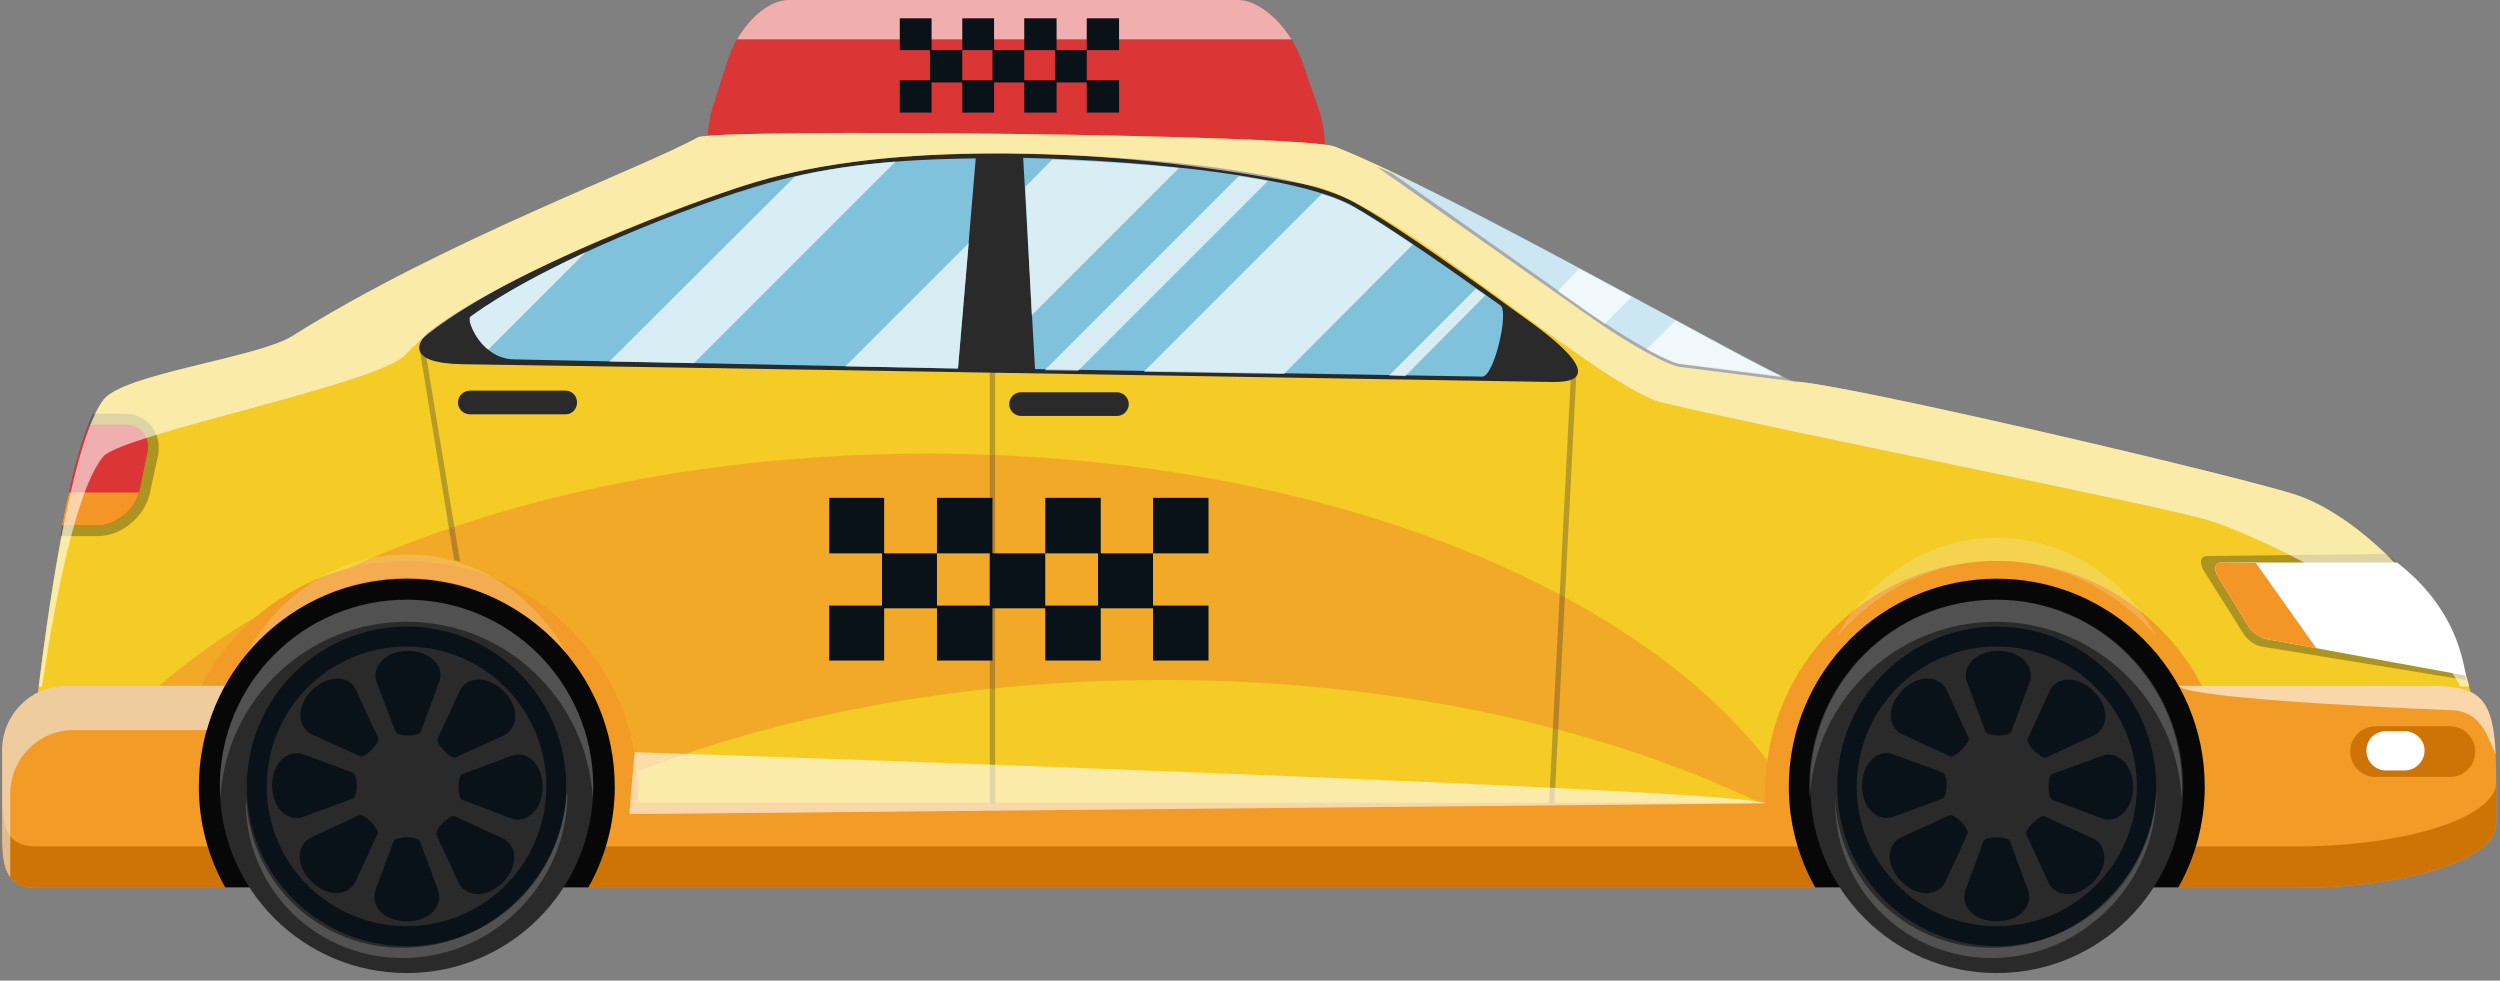 <svg version="1.2" xmlns="http://www.w3.org/2000/svg" viewBox="0 0 464 182" width="464" height="182">
	<rect x="0" y="0" width="464" height="182" fill="#808080" stroke="none"/>
	<title>-e-2</title>
	<style>
		.s0 { fill: #db3535 } 
		.s1 { fill: #f4cc25 } 
		.s2 { fill: #f2a927 } 
		.s3 { fill: #2a2a2b } 
		.s4 { fill: #f29b27 } 
		.s5 { fill: #ce7305 } 
		.s6 { fill: #070707 } 
		.s7 { fill: #091119 } 
		.s8 { opacity: .3;fill: #091119 } 
		.s9 { fill: #ffffff } 
		.s10 { fill: #f49625 } 
		.s11 { opacity: .3;fill: #2a2a2b } 
		.s12 { opacity: .2;fill: #f9f9f9 } 
		.s13 { fill: #80c2dc } 
		.s14 { opacity: .6;fill: #ffffff } 
		.s15 { opacity: .7;fill: #ffffff } 
		.s16 { fill: #ededed } 
		.s17 { opacity: .2;fill: #ededed } 
	</style>
	<g id="-e-2">
		<g id="&lt;Group&gt;">
			<g id="&lt;Group&gt;">
				<g id="&lt;Group&gt;">
					<path id="&lt;Path&gt;" class="s0" d="m244.6 19.8c2.8 8 0.9 15-4.5 15h-102.7c-5.4 0-7.5-7-5.1-15l2.6-8.1c2-6.7 7.1-11.7 11.5-11.7h83.4c4.4 0 9.6 5 12 11.7z"/>
					<g id="&lt;Group&gt;">
						<g id="&lt;Group&gt;">
							<path id="&lt;Path&gt;" class="s1" d="m457.9 149.3l1.1-18.1c-2.2-17.4-20.3-35-32.4-39.2-8.7-3.1-84.5-20.9-93.6-21.2-5-1.4-64.2-35.4-85.3-43.6-6-2.3-115.1-3.4-118.2-1.7-10 5.6-47.2 19.2-75.3 36.9-6.4 4-31.4 7-35 11.8-8.9 11.8-14.4 75.1-14.4 75.1-1 8.3 4 15.2 11.1 15.2h397.6c7.1 0 47.6-6.9 44.4-15.2z"/>
							<path id="&lt;Path&gt;" class="s2" d="m172.1 84.2c-68 0-126.6 22.2-153.6 54.1-1 7.9-1.6 13.5-1.6 13.5-0.9 6.9 3.7 12.7 10.4 12.7h51.6c30.9-23.3 80.6-38.3 136.7-38.3 47 0 89.6 10.5 120.3 27.6-19.2-40-85.3-69.6-163.8-69.6z"/>
							<path id="&lt;Path&gt;" class="s3" d="m288.2 70.9c6.9 0.1 6.8-3.3-4.5-11.4-10.3-7.5-23.7-17.1-32.1-21.8-9.8-5.7-39-9-65-9.2-22.2-0.1-36.6 2.2-48.3 5.9-8.1 2.5-43.4 15.4-58.8 27.3-2 1.7-4.3 5.7 6.3 5.9 21.9 0.3 137.6 2.2 202.4 3.3z"/>
							<path id="&lt;Path&gt;" class="s4" d="m463.3 153v-7.1c0-15.1-1.4-18.6-11.8-18.6h-69.8v9.8c0 6.6-5.3 11.9-11.9 11.9h-269.4c-6.5 0-11.8-5.3-11.8-11.9v-9.8h-76.4c-6.5 0-11.8 5.4-11.8 11.9v13.8c0 6.5-0.2 11.8 6.3 11.8h419.4c20.3 0 37.2-5.3 37.2-11.8z"/>
							<path id="&lt;Path&gt;" class="s4" d="m118.4 147.1c0-23.7-19.2-43-42.9-43-23.7 0-43 19.3-43 43 0 6 1.3 11.8 3.6 17h78.8c2.2-5.2 3.5-11 3.5-17z"/>
							<path id="&lt;Path&gt;" class="s4" d="m413.5 147.1c0-23.7-19.2-43-42.9-43-23.7 0-43 19.3-43 43 0 6 1.3 11.8 3.6 17h78.8c2.3-5.2 3.5-11 3.5-17z"/>
							<path id="&lt;Path&gt;" class="s5" d="m426.1 157.1h-419.4c-6 0-6.3-4.5-6.3-10.3v6.2c0 6.5-0.2 11.8 6.3 11.8h419.4c20.3 0 37.2-5.3 37.2-11.8v-7.1q0-0.3 0-0.7c-0.1 6.6-17 11.9-37.2 11.9z"/>
							<g id="&lt;Group&gt;">
								<path id="&lt;Path&gt;" class="s6" d="m114.1 146c0-21.3-17.4-38.6-38.6-38.6-21.3 0-38.6 17.3-38.6 38.6 0 6.8 1.8 13.2 4.9 18.7h67.4c3.1-5.5 4.9-11.9 4.9-18.7z"/>
								<g id="&lt;Group&gt;">
									<g id="&lt;Group&gt;">
										<g id="&lt;Group&gt;">
											<g id="&lt;Group&gt;">
												<path id="&lt;Path&gt;" fill-rule="evenodd" class="s3" d="m75.5 180.6c-19.2 0-34.7-15.5-34.7-34.6 0-19.2 15.5-34.7 34.7-34.7 19.1 0 34.6 15.5 34.6 34.7 0 19.1-15.5 34.6-34.6 34.6z"/>
												<path id="&lt;Path&gt;" fill-rule="evenodd" class="s7" d="m75.5 175.6c-16.4 0-29.7-13.2-29.7-29.6 0-16.4 13.3-29.7 29.7-29.7 16.4 0 29.6 13.3 29.6 29.7 0 16.4-13.2 29.6-29.6 29.6z"/>
											</g>
										</g>
									</g>
								</g>
								<path id="&lt;Compound Path&gt;" fill-rule="evenodd" class="s3" d="m75.5 171.9c-14.4 0-26-11.6-26-25.9 0-14.4 11.6-26 26-26 14.3 0 25.9 11.6 25.9 26 0 14.3-11.6 25.9-25.9 25.9zm9.8-43.6l-4.1 8.9c-0.2 0.3 0.4 1.3 1.2 2.1 0.8 0.9 1.8 1.4 2.1 1.3l9-4.1c2.6-1.3 3.1-5.1 0-8.2-3.1-3.1-7-2.7-8.2 0zm-15.4-1.7l3.5 9.2c0.1 0.4 1.2 0.7 2.3 0.7 1.2 0 2.3-0.3 2.4-0.7l3.4-9.2c1.1-2.7-1.4-5.8-5.8-5.8-4.3 0-6.8 3.1-5.8 5.8zm-12 9.7l9 4.1c0.3 0.1 1.3-0.4 2.1-1.3 0.8-0.8 1.4-1.7 1.2-2.1l-4.1-8.9c-1.2-2.7-5-3.1-8.2 0-3.1 3.1-2.6 7 0 8.2zm-1.6 15.3l9.2-3.4c0.4-0.2 0.7-1.2 0.7-2.4 0-1.2-0.3-2.2-0.7-2.4l-9.2-3.4c-2.7-1-5.8 1.4-5.8 5.8 0 4.4 3.1 6.8 5.8 5.8zm9.7 12l4.1-8.9c0.1-0.4-0.4-1.3-1.3-2.2-0.8-0.8-1.7-1.4-2.1-1.2l-8.9 4.1c-2.7 1.2-3.1 5.1 0 8.2 3.1 3.1 6.9 2.7 8.2 0zm15.3 1.6l-3.4-9.2c-0.2-0.3-1.2-0.6-2.4-0.6-1.2 0-2.3 0.3-2.4 0.6l-3.4 9.2c-1 2.8 1.4 5.8 5.8 5.8 4.4 0 6.8-3 5.8-5.8zm12-9.6l-8.9-4.1c-0.4-0.2-1.3 0.4-2.2 1.2-0.8 0.8-1.4 1.8-1.2 2.2l4.1 8.9c1.2 2.6 5.1 3.1 8.2 0 3.1-3.1 2.6-7 0-8.2zm7.4-9.5c0-4.4-3-6.9-5.8-5.8l-9.2 3.4c-0.3 0.1-0.6 1.2-0.6 2.4 0 1.1 0.3 2.2 0.6 2.3l9.2 3.5c2.8 1 5.8-1.5 5.8-5.8z"/>
							</g>
							<g id="&lt;Group&gt;">
								<path id="&lt;Path&gt;" class="s6" d="m409.2 146c0-21.3-17.3-38.6-38.6-38.6-21.3 0-38.6 17.3-38.6 38.6 0 6.8 1.8 13.2 4.9 18.7h67.4c3.1-5.5 4.9-11.9 4.9-18.7z"/>
								<g id="&lt;Group&gt;">
									<g id="&lt;Group&gt;">
										<g id="&lt;Group&gt;">
											<g id="&lt;Group&gt;">
												<path id="&lt;Path&gt;" fill-rule="evenodd" class="s3" d="m370.6 180.6c-19.2 0-34.6-15.5-34.6-34.6 0-19.2 15.4-34.7 34.6-34.7 19.1 0 34.6 15.5 34.6 34.7 0 19.1-15.5 34.6-34.6 34.6z"/>
												<path id="&lt;Path&gt;" fill-rule="evenodd" class="s7" d="m370.6 175.6c-16.4 0-29.6-13.2-29.6-29.6 0-16.4 13.2-29.7 29.6-29.7 16.4 0 29.6 13.3 29.6 29.7 0 16.4-13.2 29.6-29.6 29.6z"/>
											</g>
										</g>
									</g>
								</g>
								<path id="&lt;Compound Path&gt;" fill-rule="evenodd" class="s3" d="m370.6 171.9c-14.4 0-26-11.6-26-25.9 0-14.4 11.6-26 26-26 14.4 0 26 11.6 26 26 0 14.3-11.6 25.9-26 25.9zm9.8-43.6l-4.1 8.9c-0.2 0.3 0.4 1.3 1.2 2.1 0.9 0.9 1.8 1.4 2.2 1.3l8.9-4.1c2.7-1.3 3.1-5.1 0-8.2-3.1-3.1-7-2.7-8.2 0zm-15.3-1.7l3.4 9.2c0.1 0.4 1.2 0.7 2.4 0.7 1.2 0 2.2-0.3 2.4-0.7l3.4-9.2c1-2.7-1.4-5.8-5.8-5.8-4.4 0-6.9 3.1-5.8 5.8zm-12 9.7l8.9 4.1c0.4 0.1 1.3-0.4 2.1-1.3 0.9-0.8 1.4-1.7 1.3-2.1l-4.1-8.9c-1.2-2.7-5.1-3.1-8.2 0-3.1 3.1-2.7 7 0 8.2zm-1.7 15.3l9.2-3.4c0.4-0.2 0.7-1.2 0.7-2.4 0-1.2-0.3-2.2-0.7-2.4l-9.2-3.4c-2.7-1-5.8 1.4-5.8 5.8 0 4.4 3.1 6.8 5.8 5.8zm9.7 12l4.1-8.9c0.2-0.4-0.4-1.3-1.2-2.2-0.9-0.8-1.8-1.4-2.2-1.2l-8.9 4.1c-2.7 1.2-3.1 5.1 0 8.2 3.1 3.1 7 2.7 8.2 0zm15.3 1.6l-3.4-9.2c-0.1-0.3-1.2-0.6-2.4-0.6-1.2 0-2.2 0.3-2.4 0.6l-3.4 9.2c-1 2.8 1.4 5.8 5.8 5.8 4.4 0 6.8-3 5.8-5.8zm12-9.6l-8.9-4.1c-0.4-0.2-1.3 0.4-2.2 1.2-0.8 0.8-1.4 1.8-1.2 2.2l4.1 8.9c1.2 2.6 5.1 3.1 8.2 0 3.1-3.1 2.7-7 0-8.2zm7.5-9.5c0-4.4-3.1-6.9-5.8-5.8l-9.3 3.4c-0.3 0.1-0.6 1.2-0.6 2.4 0 1.1 0.3 2.2 0.6 2.3l9.3 3.5c2.7 1 5.8-1.5 5.8-5.8z"/>
							</g>
							<path id="&lt;Path&gt;" class="s8" d="m442.6 102.8l-33 0.4c-1.3 0-1.5 1.4-0.4 3l7.1 11.3c0.7 1.2 2.2 2.3 3.4 2.5l37.9 6.2c-0.8-6.7-3.7-15.7-15-23.4z"/>
							<path id="&lt;Path&gt;" class="s9" d="m457.7 125.4c-0.7-3.3-2-12.6-12.8-21h-32.5c-1.4 0-1.6 1.2-0.7 2.7l5.6 9.1c0.6 1.1 2.1 2.1 3.3 2.4z"/>
							<path id="&lt;Path&gt;" class="s10" d="m418.7 104.5l-6.3-0.1c-1.4 0-1.6 1.2-0.7 2.7l5.6 9.1c0.6 1.1 2.1 2.1 3.3 2.4l9.3 1.7z"/>
							<path id="&lt;Path&gt;" class="s5" d="m459.4 139.5c0 2.6-2.1 4.7-4.7 4.7h-13.8c-2.6 0-4.7-2.1-4.7-4.7 0-2.6 2.1-4.7 4.7-4.7h13.8c2.6 0 4.7 2.1 4.7 4.7z"/>
							<path id="&lt;Path&gt;" class="s9" d="m450 139.3c0 2-1.7 3.7-3.7 3.7h-3.5c-2 0-3.6-1.7-3.6-3.7 0-2 1.6-3.6 3.6-3.6h3.5c2 0 3.7 1.6 3.7 3.6z"/>
							<path id="&lt;Path&gt;" class="s8" d="m11.2 99.5h7c4.3 0 8.6-3.5 9.6-7.9l1.5-6.9c0.9-4.3-1.9-7.9-6.2-7.9h-5.9c-2.4 5.2-4.4 13.6-6 22.7z"/>
							<path id="&lt;Path&gt;" class="s0" d="m11.5 97.5c1.6-8.2 3.2-14.5 5-18.7h6.6c1.5 0 2.7 0.5 3.5 1.5 0.8 1 1.1 2.4 0.7 4l-1.4 6.8c-0.8 3.5-4.3 6.4-7.8 6.4z"/>
							<path id="&lt;Path&gt;" class="s10" d="m12.8 91.4q-0.7 2.8-1.3 6.1h6.6c3.4 0 6.8-2.8 7.7-6.1z"/>
						</g>
						<path id="&lt;Path&gt;" class="s3" d="m333 70.8c-5-1.4-54.4-29.8-75.2-38.9-0.7-0.3-1.5-0.6-2.2-0.9l39.1 27.5c7 5 14.7 9.3 17.1 9.6 0 0 22.2 2.8 21.2 2.7z"/>
						<path id="&lt;Path&gt;" fill-rule="evenodd" class="s11" d="m184.7 68.8v80.3h-1v-80.3z"/>
						<path id="&lt;Path&gt;" class="s11" d="m288.5 149.1h-1l4.1-80.3h1z"/>
						<path id="&lt;Path&gt;" class="s11" d="m84.6 104c0.3 0.1 0.5 0.2 0.8 0.3l-6.6-40h-1l6.5 39.7q0.2 0 0.3 0z"/>
						<path id="&lt;Path&gt;" class="s3" d="m107.1 74.7c0 1.2-0.9 2.2-2.1 2.2h-17.8c-1.2 0-2.2-1-2.2-2.2 0-1.2 1-2.2 2.2-2.2h17.8c1.2 0 2.1 1 2.1 2.2z"/>
						<path id="&lt;Path&gt;" class="s3" d="m209.5 75c0 1.2-1 2.2-2.2 2.2h-17.8c-1.2 0-2.2-1-2.2-2.2 0-1.2 1-2.2 2.2-2.2h17.8c1.2 0 2.2 1 2.2 2.2z"/>
						<g id="&lt;Group&gt;">
							<path id="&lt;Path&gt;" class="s12" d="m75.5 107.2c11.7 0 22.2 5.5 29.7 14.1-6.1-11-17.1-18.4-29.7-18.4-12.7 0-23.7 7.4-29.7 18.4 7.4-8.6 17.9-14.1 29.7-14.1z"/>
						</g>
						<g id="&lt;Group&gt;">
							<path id="&lt;Path&gt;" class="s12" d="m370.6 104.1c11.7 0 22.3 5.5 29.7 14.1-6-11-17.1-18.4-29.7-18.4-12.6 0-23.7 7.4-29.7 18.4 7.4-8.6 18-14.1 29.7-14.1z"/>
						</g>
						<path id="&lt;Compound Path&gt;" fill-rule="evenodd" class="s13" d="m177.8 68.4l-82.4-1.7c-6.1-0.1-8.9-7.3-8-8 14.8-10.8 42.9-21 51.1-23.5 10.7-3.4 22.4-5.6 42.6-5.8zm97.3 1.5l-83-1.4-2.2-39.2c24.4 0.5 52 3.7 61.3 9 7.1 4.1 17.8 11.6 27.3 18.4 1.6 1.2-1.2 13.2-3.4 13.2zm19.7-12l-36.8-26c19.1 8.4 61.8 32.7 72.7 37.9-5.5-0.7-18.8-2.3-18.8-2.3-2.4-0.3-10-4.6-17.1-9.6z"/>
					</g>
					<g id="&lt;Group&gt;">
						<path id="&lt;Path&gt;" fill-rule="evenodd" class="s7" d="m224.3 92.4v10.3h-10.3v-10.3z"/>
						<path id="&lt;Path&gt;" class="s7" d="m204.3 102.7v-10.3h-10.3v10.3h9.8v9.7h-9.8v-9.7h-9.8v-10.3h-10.3v10.3h9.8v9.7h-9.8v-9.7h-9.8v-10.3h-10.2v10.3h9.8v9.7h-9.8v10.2h10.2v-9.7h9.8v9.7h10.3v-9.7h9.8v9.7h10.3v-9.7h9.7v9.7h10.3v-10.2h-10.3v-9.7z"/>
					</g>
					<path id="&lt;Path&gt;" class="s14" d="m239.7 7.3c-2.7-4.3-6.6-7.3-9.9-7.3h-83.4c-3.4 0-7.1 3-9.6 7.3z"/>
					<g id="&lt;Group&gt;">
						<path id="&lt;Path&gt;" fill-rule="evenodd" class="s7" d="m207.7 3.4v5.9h-6v-5.9z"/>
						<path id="&lt;Path&gt;" class="s7" d="m196.1 9.3v-5.9h-6v5.9h5.7v5.6h-5.7v-5.6h-5.6v-5.9h-5.9v5.9h5.6v5.6h-5.6v-5.6h-5.7v-5.9h-5.9v5.9h5.6v5.6h-5.6v6h5.9v-5.6h5.7v5.6h5.9v-5.6h5.6v5.6h6v-5.6h5.6v5.6h6v-6h-6v-5.6z"/>
					</g>
				</g>
				<path id="&lt;Compound Path&gt;" fill-rule="evenodd" class="s15" d="m179.8 45.1l-2 23.3-20.9-0.4zm-92.5 13.7c5.8-4.2 13.6-8.4 21.4-12l-18.1 18.1c-2.7-2.2-3.9-5.7-3.3-6.1zm60.2-26c5.4-1.3 11.4-2.2 18.7-2.8l-37.4 37.4-15.7-0.3zm44 25.7l-1.2-23.8 5-5.1c7.9 0.3 16 0.8 23.5 1.6q-13.6 13.6-27.3 27.3zm46.8 10.9l-26-0.4 33-33c2.4 0.7 4.4 1.6 5.9 2.4 3.2 1.8 7 4.3 11 7zm35.6-15.8q0.9 0.6 1.8 1.2l-14.9 15-3-0.1q8-8 16.1-16.1zm-73.8 15.2l-6.2-0.1 36-36q2.8 0.4 5.4 0.9zm94.8-10.7l-5.8-4.1q2-2.1 4-4.1 5 2.7 9.7 5.2l-4.9 5q-1.5-1-3-2zm35.9 11.9c-5.5-0.7-18.8-2.4-18.8-2.4-1.1-0.1-3.5-1.2-6.4-2.8q2.7-2.6 5.4-5.3c8.8 4.8 16.1 8.8 19.8 10.5z"/>
			</g>
			<g id="&lt;Group&gt;" style="opacity: .6">
				<path id="&lt;Path&gt;" class="s16" d="m41.7 127.3h-29.5c-6.5 0-11.8 5.4-11.8 11.9v13.8c0 4.1-0.1 7.7 1.5 9.8q0-0.8 0-1.7v-13.7c0-6.6 5.2-11.9 11.8-11.9h24.7q1.2-4.3 3.3-8.2z"/>
			</g>
			<g id="&lt;Group&gt;">
				<path id="&lt;Path&gt;" class="s14" d="m117.8 139.6c-0.3 2.8-1 11.5-1 11.5l210.9-2c-3.7-2.7-209.9-9.5-209.9-9.5z"/>
				<path id="&lt;Path&gt;" class="s14" d="m451.5 127.3h-47.1c1.4 2.6 50.2 4.5 50.2 4.5 5.8 0 7 4.7 8.6 8.2-0.5-10.1-2.8-12.7-11.7-12.7z"/>
			</g>
			<g id="&lt;Group&gt;" style="opacity: .6">
				<path id="&lt;Path&gt;" class="s9" d="m426.6 92c-8.7-3.1-84.5-20.9-93.6-21.2-5-1.4-64.2-35.4-85.3-43.6-6-2.3-115.1-3.4-118.2-1.7-10 5.6-47.2 19.2-75.3 36.9-6.4 4-31.4 7-35 11.8-5.4 7.2-9.6 33.7-12 53.2h0.6c2.5-16.6 6.4-36.8 11.4-42.7 3.6-4.1 51.1-13.5 56-18.8 12.5-13.9 56.9-30.1 67.7-32.9 24.5-6.3 61.1-6.3 100.2 1.4 14.8 2.3 52.1 36.1 64.9 40.2 23.1 5.5 93.4 19.3 102 22 10.1 3.1 40.8 18.2 46.6 30.8h1.7c-4.2-16.1-20.5-31.5-31.7-35.4z"/>
			</g>
		</g>
		<g id="&lt;Group&gt;">
			<path id="&lt;Path&gt;" class="s17" d="m75.5 115.4c18.4 0 33.4 14.4 34.5 32.6 0-0.7 0.1-1.4 0.1-2 0-19.2-15.5-34.7-34.6-34.7-19.2 0-34.7 15.5-34.7 34.7 0 0.6 0.1 1.3 0.1 2 1.1-18.2 16.1-32.6 34.6-32.6z"/>
			<path id="&lt;Path&gt;" class="s17" d="m75.5 175.9c-15.9 0.4-28.9-11.7-29.8-27.4q0 0.5-0.1 1c0.5 16.1 13.6 28.7 29.9 28.3 16.2-0.4 29.4-13.7 29.8-29.8q0-0.5-0.1-1c-0.9 15.7-13.8 28.5-29.7 28.9z"/>
		</g>
		<g id="&lt;Group&gt;">
			<path id="&lt;Path&gt;" class="s17" d="m370.4 115.4c18.4 0 33.5 14.4 34.5 32.6 0.1-0.7 0.1-1.4 0.1-2 0-19.2-15.5-34.7-34.6-34.7-19.1 0-34.6 15.5-34.6 34.7 0 0.6 0 1.3 0.1 2 1-18.2 16.1-32.6 34.5-32.6z"/>
			<path id="&lt;Path&gt;" class="s17" d="m370.4 175.9c-15.9 0.4-28.9-11.7-29.8-27.4q0 0.5 0 1c0.4 16.1 13.6 28.7 29.8 28.3 16.2-0.4 29.4-13.7 29.8-29.8q0-0.5 0-1c-0.9 15.7-13.9 28.5-29.8 28.9z"/>
		</g>
	</g>
</svg>